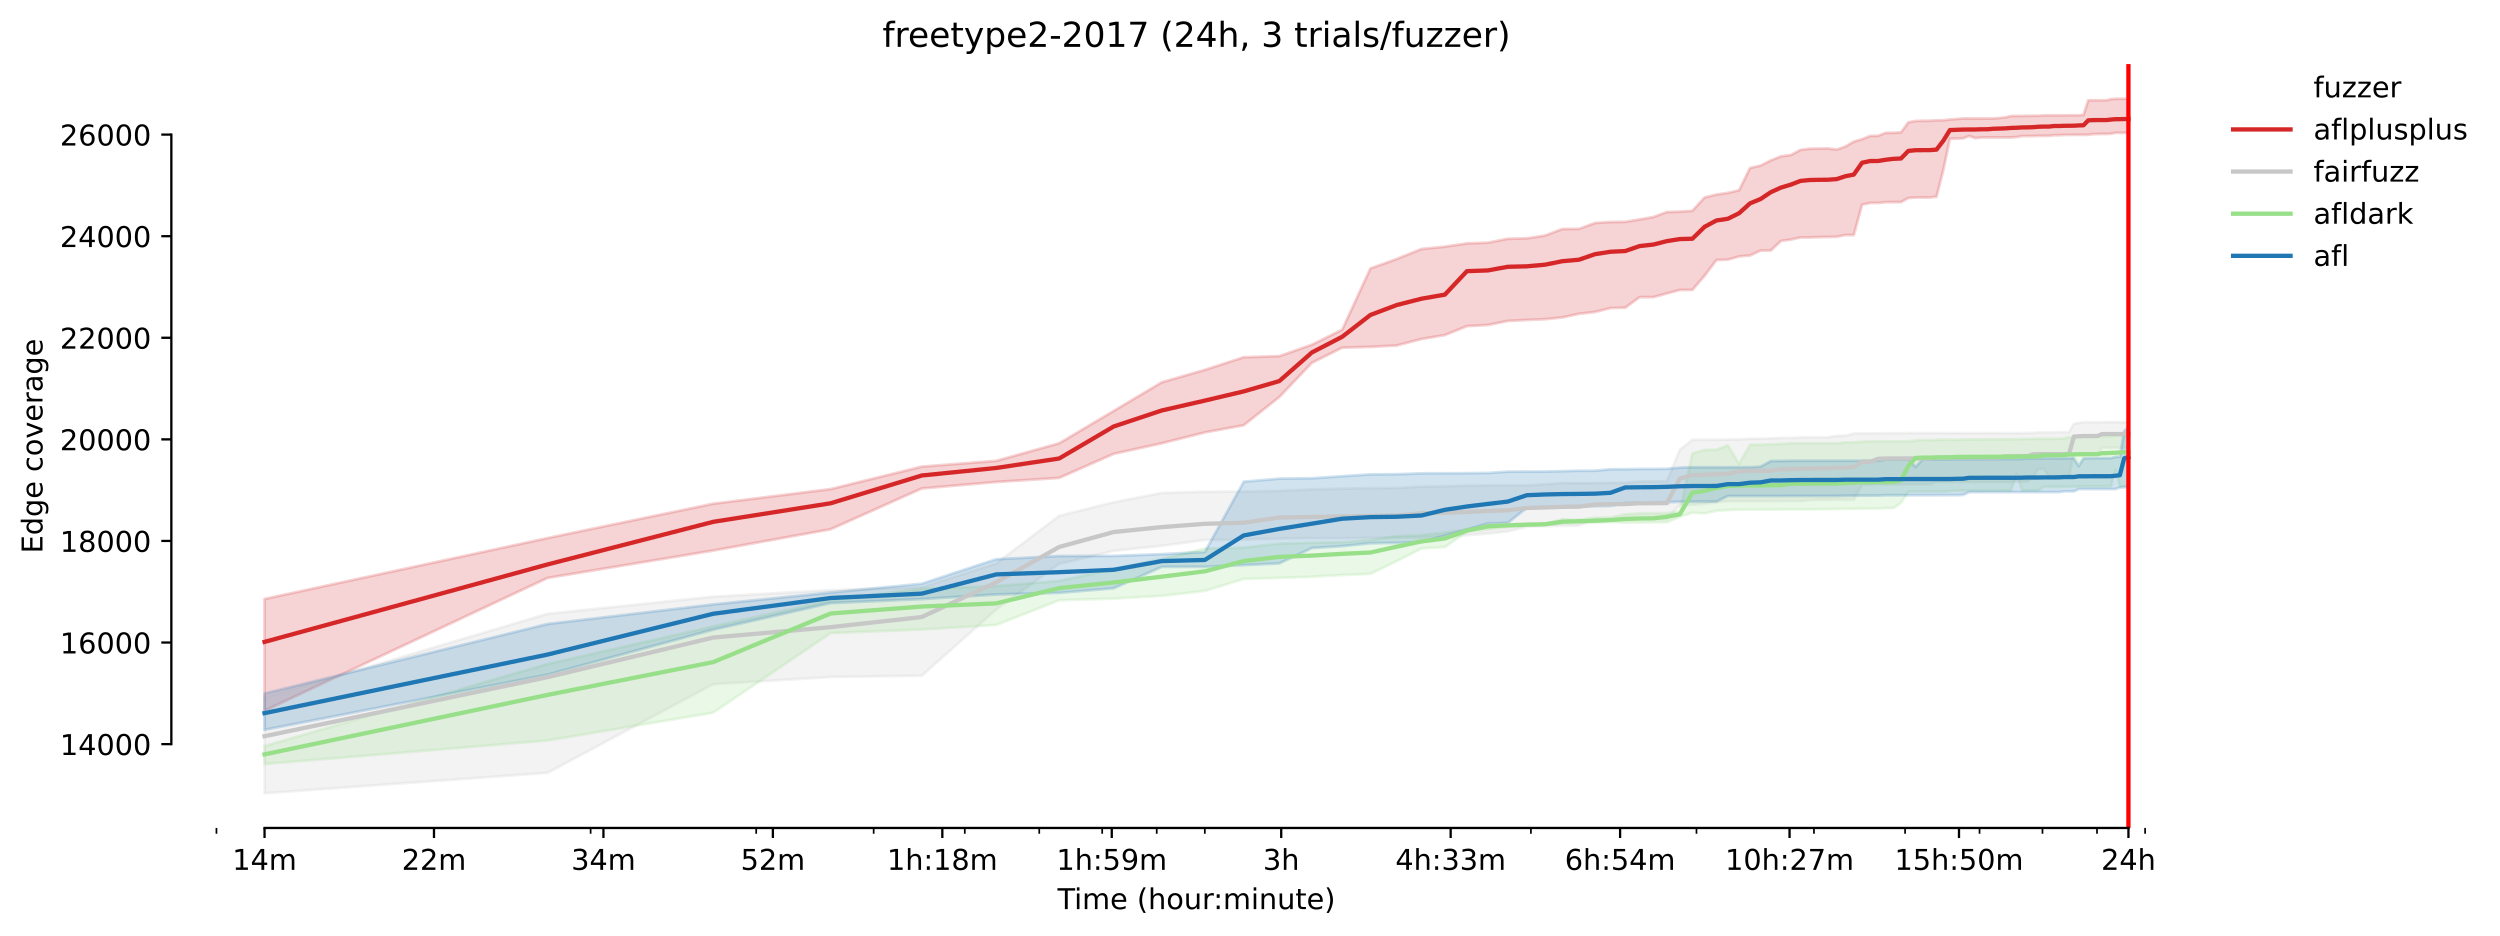 <?xml version="1.0" encoding="utf-8" standalone="no"?>
<!DOCTYPE svg PUBLIC "-//W3C//DTD SVG 1.1//EN"
  "http://www.w3.org/Graphics/SVG/1.1/DTD/svg11.dtd">
<!-- Created with matplotlib (https://matplotlib.org/) -->
<svg height="325.986pt" version="1.1" viewBox="0 0 870.904 325.986" width="870.904pt" xmlns="http://www.w3.org/2000/svg" xmlns:xlink="http://www.w3.org/1999/xlink">
 <defs>
  <style type="text/css">*{stroke-linecap:butt;stroke-linejoin:round;}</style>
 </defs>
 <g id="figure_1">
  <g id="patch_1">
   <path d="M 0 325.986 
L 870.904 325.986 
L 870.904 0 
L 0 0 
z
" style="fill:#ffffff;"/>
  </g>
  <g id="axes_1">
   <g id="patch_2">
    <path d="M 59.691 288.43 
L 773.931 288.43 
L 773.931 22.318 
L 59.691 22.318 
z
" style="fill:#ffffff;"/>
   </g>
   <g id="PolyCollection_1">
    <defs>
     <path d="M 92.156 -117.334 
L 92.156 -78.406 
L 190.761 -124.659 
L 248.441 -134.197 
L 289.366 -141.611 
L 321.109 -155.82 
L 347.046 -158.085 
L 368.975 -159.5 
L 387.971 -167.887 
L 404.726 -171.568 
L 419.714 -175.354 
L 433.273 -177.849 
L 445.651 -187.67 
L 457.037 -199.614 
L 467.58 -204.869 
L 477.394 -205.134 
L 486.575 -205.63 
L 495.2 -207.895 
L 503.331 -209.257 
L 511.022 -212.371 
L 518.319 -212.761 
L 525.26 -214.176 
L 531.878 -214.512 
L 538.201 -214.796 
L 544.256 -215.397 
L 550.063 -216.671 
L 555.642 -217.29 
L 561.011 -218.671 
L 566.184 -218.795 
L 571.176 -222.475 
L 575.999 -222.475 
L 580.664 -223.749 
L 585.18 -224.97 
L 589.558 -224.988 
L 593.804 -229.907 
L 597.928 -235.392 
L 601.936 -235.534 
L 605.833 -236.648 
L 609.627 -236.985 
L 613.322 -238.683 
L 616.924 -238.736 
L 620.437 -242.063 
L 623.865 -242.523 
L 627.212 -243.266 
L 630.482 -243.266 
L 633.679 -243.39 
L 636.806 -243.425 
L 639.865 -243.496 
L 642.86 -244.098 
L 645.794 -244.098 
L 648.668 -254.697 
L 651.485 -255.281 
L 654.247 -255.281 
L 656.957 -255.564 
L 659.616 -255.564 
L 662.226 -255.564 
L 664.789 -256.997 
L 667.307 -257.174 
L 669.781 -257.174 
L 672.213 -257.174 
L 674.604 -257.475 
L 676.955 -266.641 
L 679.269 -277.629 
L 681.545 -277.717 
L 683.785 -277.788 
L 685.991 -278.584 
L 688.163 -277.877 
L 690.302 -278.107 
L 692.409 -278.107 
L 694.486 -278.107 
L 696.533 -278.107 
L 698.551 -278.107 
L 700.54 -278.107 
L 702.503 -278.231 
L 704.438 -278.584 
L 706.348 -278.584 
L 708.232 -278.584 
L 710.091 -278.655 
L 711.927 -278.673 
L 713.739 -278.673 
L 715.529 -278.885 
L 717.296 -278.885 
L 719.041 -278.974 
L 720.766 -278.974 
L 722.469 -279.009 
L 724.153 -279.009 
L 725.817 -279.027 
L 727.461 -279.027 
L 729.087 -279.257 
L 730.695 -279.292 
L 732.284 -279.31 
L 733.856 -279.31 
L 735.411 -279.416 
L 736.949 -279.717 
L 738.47 -279.717 
L 739.976 -279.717 
L 741.465 -279.752 
L 741.465 -291.572 
L 741.465 -291.572 
L 739.976 -291.572 
L 738.47 -291.572 
L 736.949 -291.572 
L 735.411 -291.448 
L 733.856 -291.041 
L 732.284 -291.041 
L 730.695 -291.041 
L 729.087 -291.041 
L 727.461 -291.041 
L 725.817 -285.981 
L 724.153 -285.839 
L 722.469 -285.822 
L 720.766 -285.822 
L 719.041 -285.786 
L 717.296 -285.786 
L 715.529 -285.786 
L 713.739 -285.786 
L 711.927 -285.786 
L 710.091 -285.662 
L 708.232 -285.662 
L 706.348 -285.645 
L 704.438 -285.609 
L 702.503 -285.609 
L 700.54 -285.556 
L 698.551 -285.096 
L 696.533 -284.884 
L 694.486 -284.707 
L 692.409 -284.707 
L 690.302 -284.707 
L 688.163 -284.707 
L 685.991 -284.707 
L 683.785 -284.707 
L 681.545 -284.512 
L 679.269 -284.353 
L 676.955 -284.087 
L 674.604 -284.052 
L 672.213 -283.928 
L 669.781 -283.911 
L 667.307 -283.84 
L 664.789 -283.38 
L 662.226 -279.876 
L 659.616 -279.735 
L 656.957 -279.717 
L 654.247 -278.673 
L 651.485 -278.638 
L 648.668 -277.487 
L 645.794 -276.656 
L 642.86 -274.939 
L 639.865 -273.884 
L 636.806 -274.267 
L 633.679 -274.214 
L 630.482 -274.178 
L 627.212 -273.772 
L 623.865 -271.984 
L 620.437 -271.524 
L 616.924 -270.126 
L 613.322 -268.304 
L 609.627 -267.455 
L 605.833 -259.704 
L 601.936 -258.784 
L 597.928 -258.218 
L 593.804 -257.192 
L 589.558 -252.556 
L 585.18 -252.255 
L 580.664 -252.131 
L 575.999 -250.379 
L 571.176 -249.548 
L 566.184 -248.698 
L 561.011 -248.645 
L 555.642 -248.309 
L 550.063 -246.256 
L 544.256 -246.221 
L 538.201 -243.921 
L 531.878 -242.948 
L 525.26 -242.806 
L 518.319 -241.444 
L 511.022 -241.201 
L 503.331 -240.046 
L 495.2 -239.249 
L 486.575 -235.764 
L 477.394 -232.455 
L 467.58 -211.15 
L 457.037 -205.913 
L 445.651 -201.914 
L 433.273 -201.542 
L 419.714 -197.136 
L 404.726 -192.819 
L 387.971 -182.839 
L 368.975 -171.568 
L 347.046 -165.445 
L 321.109 -163.428 
L 289.366 -155.607 
L 248.441 -150.511 
L 190.761 -138.55 
L 92.156 -117.334 
z
" id="mdb13549ffc" style="stroke:#d62728;stroke-opacity:0.2;"/>
    </defs>
    <g clip-path="url(#p88d04eb4f4)">
     <use style="fill:#d62728;fill-opacity:0.2;stroke:#d62728;stroke-opacity:0.2;" x="0" xlink:href="#mdb13549ffc" y="325.986"/>
    </g>
   </g>
   <g id="PolyCollection_2">
    <defs>
     <path d="M 92.156 -82.953 
L 92.156 -49.652 
L 190.761 -56.765 
L 248.441 -87.642 
L 289.366 -90.137 
L 321.109 -90.597 
L 347.046 -113.653 
L 368.975 -129.543 
L 387.971 -134.091 
L 404.726 -135.86 
L 419.714 -137.887 
L 433.273 -138.019 
L 445.651 -138.39 
L 457.037 -138.479 
L 467.58 -138.479 
L 477.394 -138.603 
L 486.575 -138.638 
L 495.2 -138.691 
L 503.331 -139.027 
L 511.022 -139.576 
L 518.319 -140.107 
L 525.26 -140.85 
L 531.878 -142.513 
L 538.201 -142.708 
L 544.256 -142.814 
L 550.063 -142.938 
L 555.642 -145.079 
L 561.011 -145.079 
L 566.184 -145.079 
L 571.176 -145.079 
L 575.999 -145.079 
L 580.664 -145.079 
L 585.18 -150.104 
L 589.558 -150.157 
L 593.804 -150.44 
L 597.928 -150.971 
L 601.936 -151.361 
L 605.833 -151.361 
L 609.627 -151.361 
L 613.322 -151.361 
L 616.924 -151.378 
L 620.437 -151.378 
L 623.865 -151.378 
L 627.212 -151.378 
L 630.482 -151.714 
L 633.679 -151.856 
L 636.806 -151.856 
L 639.865 -151.891 
L 642.86 -151.891 
L 645.794 -151.891 
L 648.668 -157.182 
L 651.485 -157.217 
L 654.247 -157.217 
L 656.957 -157.217 
L 659.616 -157.217 
L 662.226 -157.217 
L 664.789 -157.217 
L 667.307 -157.217 
L 669.781 -157.217 
L 672.213 -157.235 
L 674.604 -158.031 
L 676.955 -158.031 
L 679.269 -158.031 
L 681.545 -158.031 
L 683.785 -158.031 
L 685.991 -158.031 
L 688.163 -158.031 
L 690.302 -158.031 
L 692.409 -158.031 
L 694.486 -158.031 
L 696.533 -158.031 
L 698.551 -158.031 
L 700.54 -158.031 
L 702.503 -158.226 
L 704.438 -158.226 
L 706.348 -158.226 
L 708.232 -160.013 
L 710.091 -162.661 
L 711.927 -162.661 
L 713.739 -160.013 
L 715.529 -160.013 
L 717.296 -160.013 
L 719.041 -160.013 
L 720.766 -160.031 
L 722.469 -167.958 
L 724.153 -167.958 
L 725.817 -167.976 
L 727.461 -167.976 
L 729.087 -167.976 
L 730.695 -168.011 
L 732.284 -170.046 
L 733.856 -170.046 
L 735.411 -170.046 
L 736.949 -170.046 
L 738.47 -170.046 
L 739.976 -170.046 
L 741.465 -170.046 
L 741.465 -178.946 
L 741.465 -178.946 
L 739.976 -178.911 
L 738.47 -178.911 
L 736.949 -178.911 
L 735.411 -178.911 
L 733.856 -178.911 
L 732.284 -178.893 
L 730.695 -178.893 
L 729.087 -178.893 
L 727.461 -178.893 
L 725.817 -178.893 
L 724.153 -178.646 
L 722.469 -178.38 
L 720.766 -175.39 
L 719.041 -175.39 
L 717.296 -175.39 
L 715.529 -175.39 
L 713.739 -175.354 
L 711.927 -175.354 
L 710.091 -175.354 
L 708.232 -175.16 
L 706.348 -175.16 
L 704.438 -175.124 
L 702.503 -175.124 
L 700.54 -175.124 
L 698.551 -175.124 
L 696.533 -175.124 
L 694.486 -175.124 
L 692.409 -175.124 
L 690.302 -175.124 
L 688.163 -175.124 
L 685.991 -175.124 
L 683.785 -175.124 
L 681.545 -175.124 
L 679.269 -175.124 
L 676.955 -175.124 
L 674.604 -175.124 
L 672.213 -175.124 
L 669.781 -175.124 
L 667.307 -175.124 
L 664.789 -175.124 
L 662.226 -175.071 
L 659.616 -175.071 
L 656.957 -175.071 
L 654.247 -175.036 
L 651.485 -174.983 
L 648.668 -174.983 
L 645.794 -174.983 
L 642.86 -174.151 
L 639.865 -174.151 
L 636.806 -173.62 
L 633.679 -173.62 
L 630.482 -173.62 
L 627.212 -173.567 
L 623.865 -173.426 
L 620.437 -173.426 
L 616.924 -173.266 
L 613.322 -173.16 
L 609.627 -173.143 
L 605.833 -172.877 
L 601.936 -172.877 
L 597.928 -172.806 
L 593.804 -172.806 
L 589.558 -172.806 
L 585.18 -169.321 
L 580.664 -158.332 
L 575.999 -158.244 
L 571.176 -158.244 
L 566.184 -157.819 
L 561.011 -157.801 
L 555.642 -157.713 
L 550.063 -157.713 
L 544.256 -157.713 
L 538.201 -157.271 
L 531.878 -156.899 
L 525.26 -156.899 
L 518.319 -156.846 
L 511.022 -156.81 
L 503.331 -156.545 
L 495.2 -156.457 
L 486.575 -155.997 
L 477.394 -155.926 
L 467.58 -155.749 
L 457.037 -155.501 
L 445.651 -154.97 
L 433.273 -154.74 
L 419.714 -154.687 
L 404.726 -154.262 
L 387.971 -151.007 
L 368.975 -146.3 
L 347.046 -129.702 
L 321.109 -121.439 
L 289.366 -120.413 
L 248.441 -118.13 
L 190.761 -112.167 
L 92.156 -82.953 
z
" id="ma528af0e0b" style="stroke:#c7c7c7;stroke-opacity:0.2;"/>
    </defs>
    <g clip-path="url(#p88d04eb4f4)">
     <use style="fill:#c7c7c7;fill-opacity:0.2;stroke:#c7c7c7;stroke-opacity:0.2;" x="0" xlink:href="#ma528af0e0b" y="325.986"/>
    </g>
   </g>
   <g id="PolyCollection_3">
    <defs>
     <path d="M 92.156 -66.108 
L 92.156 -59.827 
L 190.761 -68.019 
L 248.441 -77.716 
L 289.366 -105.425 
L 321.109 -106.682 
L 347.046 -108.274 
L 368.975 -116.874 
L 387.971 -117.458 
L 404.726 -118.413 
L 419.714 -120.13 
L 433.273 -124.306 
L 445.651 -124.659 
L 457.037 -125.066 
L 467.58 -125.668 
L 477.394 -126.075 
L 486.575 -130.516 
L 495.2 -134.922 
L 503.331 -135.382 
L 511.022 -140.779 
L 518.319 -141.54 
L 525.26 -142.354 
L 531.878 -142.867 
L 538.201 -143.203 
L 544.256 -143.663 
L 550.063 -143.876 
L 555.642 -143.876 
L 561.011 -144.204 
L 566.184 -143.893 
L 571.176 -143.964 
L 575.999 -144.035 
L 580.664 -144.053 
L 585.18 -145.911 
L 589.558 -147.379 
L 593.804 -147.149 
L 597.928 -148.052 
L 601.936 -148.282 
L 605.833 -148.459 
L 609.627 -148.476 
L 613.322 -148.476 
L 616.924 -148.494 
L 620.437 -148.494 
L 623.865 -148.547 
L 627.212 -148.547 
L 630.482 -148.547 
L 633.679 -148.565 
L 636.806 -148.6 
L 639.865 -148.653 
L 642.86 -148.724 
L 645.794 -148.724 
L 648.668 -148.83 
L 651.485 -148.83 
L 654.247 -148.83 
L 656.957 -148.972 
L 659.616 -148.972 
L 662.226 -150.824 
L 664.789 -154.687 
L 667.307 -154.687 
L 669.781 -154.687 
L 672.213 -154.705 
L 674.604 -154.705 
L 676.955 -154.705 
L 679.269 -154.846 
L 681.545 -155.023 
L 683.785 -155.023 
L 685.991 -155.076 
L 688.163 -155.076 
L 690.302 -155.076 
L 692.409 -155.076 
L 694.486 -155.076 
L 696.533 -155.076 
L 698.551 -155.094 
L 700.54 -155.094 
L 702.503 -160.933 
L 704.438 -155.094 
L 706.348 -155.094 
L 708.232 -155.13 
L 710.091 -155.13 
L 711.927 -156.368 
L 713.739 -156.386 
L 715.529 -156.386 
L 717.296 -156.386 
L 719.041 -156.386 
L 720.766 -156.492 
L 722.469 -156.527 
L 724.153 -156.527 
L 725.817 -156.527 
L 727.461 -156.545 
L 729.087 -156.545 
L 730.695 -156.545 
L 732.284 -156.545 
L 733.856 -156.545 
L 735.411 -156.563 
L 736.949 -162.267 
L 738.47 -156.563 
L 739.976 -156.687 
L 741.465 -156.687 
L 741.465 -174.381 
L 741.465 -174.381 
L 739.976 -174.381 
L 738.47 -174.381 
L 736.949 -174.133 
L 735.411 -174.027 
L 733.856 -174.027 
L 732.284 -174.027 
L 730.695 -173.903 
L 729.087 -173.903 
L 727.461 -173.886 
L 725.817 -173.886 
L 724.153 -173.886 
L 722.469 -173.726 
L 720.766 -173.726 
L 719.041 -173.284 
L 717.296 -173.107 
L 715.529 -173.107 
L 713.739 -173.107 
L 711.927 -173.107 
L 710.091 -173.107 
L 708.232 -173.089 
L 706.348 -173.054 
L 704.438 -173.054 
L 702.503 -172.966 
L 700.54 -172.966 
L 698.551 -172.966 
L 696.533 -172.948 
L 694.486 -172.948 
L 692.409 -172.948 
L 690.302 -172.877 
L 688.163 -172.877 
L 685.991 -172.877 
L 683.785 -172.859 
L 681.545 -172.759 
L 679.269 -172.842 
L 676.955 -172.842 
L 674.604 -172.753 
L 672.213 -172.612 
L 669.781 -172.718 
L 667.307 -172.523 
L 664.789 -172.24 
L 662.226 -172.24 
L 659.616 -172.24 
L 656.957 -172.222 
L 654.247 -172.222 
L 651.485 -172.222 
L 648.668 -172.134 
L 645.794 -171.922 
L 642.86 -171.851 
L 639.865 -171.585 
L 636.806 -171.585 
L 633.679 -171.585 
L 630.482 -171.585 
L 627.212 -171.585 
L 623.865 -171.585 
L 620.437 -171.355 
L 616.924 -171.232 
L 613.322 -171.055 
L 609.627 -171.055 
L 605.833 -164.372 
L 601.936 -170.825 
L 597.928 -169.303 
L 593.804 -169.25 
L 589.558 -168.064 
L 585.18 -147.892 
L 580.664 -147.238 
L 575.999 -147.202 
L 571.176 -147.149 
L 566.184 -146.848 
L 561.011 -145.663 
L 555.642 -145.663 
L 550.063 -144.857 
L 544.256 -145.114 
L 538.201 -143.469 
L 531.878 -143.469 
L 525.26 -143.292 
L 518.319 -143.239 
L 511.022 -141.593 
L 503.331 -140.478 
L 495.2 -139.576 
L 486.575 -139.24 
L 477.394 -137.877 
L 467.58 -137.099 
L 457.037 -136.94 
L 445.651 -136.621 
L 433.273 -135.205 
L 419.714 -134.922 
L 404.726 -131.295 
L 387.971 -127.756 
L 368.975 -123.651 
L 347.046 -121.828 
L 321.109 -120.961 
L 289.366 -116.892 
L 248.441 -107.779 
L 190.761 -94.703 
L 92.156 -66.108 
z
" id="m8ef7bcaa26" style="stroke:#98df8a;stroke-opacity:0.2;"/>
    </defs>
    <g clip-path="url(#p88d04eb4f4)">
     <use style="fill:#98df8a;fill-opacity:0.2;stroke:#98df8a;stroke-opacity:0.2;" x="0" xlink:href="#m8ef7bcaa26" y="325.986"/>
    </g>
   </g>
   <g id="PolyCollection_4">
    <defs>
     <path d="M 92.156 -84.404 
L 92.156 -71.753 
L 190.761 -90.969 
L 248.441 -106.646 
L 289.366 -115.901 
L 321.109 -117.299 
L 347.046 -118.891 
L 368.975 -119.457 
L 387.971 -121.05 
L 404.726 -128.517 
L 419.714 -128.535 
L 433.273 -129.119 
L 445.651 -129.72 
L 457.037 -135.082 
L 467.58 -135.736 
L 477.394 -136.745 
L 486.575 -136.869 
L 495.2 -137.17 
L 503.331 -139.381 
L 511.022 -141.487 
L 518.319 -143.663 
L 525.26 -143.84 
L 531.878 -149.06 
L 538.201 -149.308 
L 544.256 -149.609 
L 550.063 -149.609 
L 555.642 -149.662 
L 561.011 -149.715 
L 566.184 -150.812 
L 571.176 -150.883 
L 575.999 -150.989 
L 580.664 -151.007 
L 585.18 -151.184 
L 589.558 -151.237 
L 593.804 -151.237 
L 597.928 -151.272 
L 601.936 -153.183 
L 605.833 -153.183 
L 609.627 -153.183 
L 613.322 -153.183 
L 616.924 -153.183 
L 620.437 -153.201 
L 623.865 -153.201 
L 627.212 -153.201 
L 630.482 -153.201 
L 633.679 -153.201 
L 636.806 -153.201 
L 639.865 -153.201 
L 642.86 -153.325 
L 645.794 -153.325 
L 648.668 -153.325 
L 651.485 -153.342 
L 654.247 -153.342 
L 656.957 -153.466 
L 659.616 -153.466 
L 662.226 -153.466 
L 664.789 -153.466 
L 667.307 -153.466 
L 669.781 -153.466 
L 672.213 -153.466 
L 674.604 -153.466 
L 676.955 -153.484 
L 679.269 -153.484 
L 681.545 -153.484 
L 683.785 -153.555 
L 685.991 -154.546 
L 688.163 -154.546 
L 690.302 -154.546 
L 692.409 -154.563 
L 694.486 -154.563 
L 696.533 -154.563 
L 698.551 -154.563 
L 700.54 -154.563 
L 702.503 -154.563 
L 704.438 -154.563 
L 706.348 -154.563 
L 708.232 -154.563 
L 710.091 -154.563 
L 711.927 -154.563 
L 713.739 -154.563 
L 715.529 -154.563 
L 717.296 -154.563 
L 719.041 -154.829 
L 720.766 -154.829 
L 722.469 -154.829 
L 724.153 -155.607 
L 725.817 -155.607 
L 727.461 -155.607 
L 729.087 -155.607 
L 730.695 -155.607 
L 732.284 -155.607 
L 733.856 -155.607 
L 735.411 -155.607 
L 736.949 -155.625 
L 738.47 -156.173 
L 739.976 -156.262 
L 741.465 -156.262 
L 741.465 -177.106 
L 741.465 -177.106 
L 739.976 -175.85 
L 738.47 -166.843 
L 736.949 -166.843 
L 735.411 -166.383 
L 733.856 -166.383 
L 732.284 -166.383 
L 730.695 -166.383 
L 729.087 -166.383 
L 727.461 -166.312 
L 725.817 -166.312 
L 724.153 -163.629 
L 722.469 -166.312 
L 720.766 -166.312 
L 719.041 -166.295 
L 717.296 -166.295 
L 715.529 -166.295 
L 713.739 -166.295 
L 711.927 -166.295 
L 710.091 -166.295 
L 708.232 -166.295 
L 706.348 -166.295 
L 704.438 -166.118 
L 702.503 -166.029 
L 700.54 -166.029 
L 698.551 -166.029 
L 696.533 -166.029 
L 694.486 -166.029 
L 692.409 -166.029 
L 690.302 -166.012 
L 688.163 -166.012 
L 685.991 -166.012 
L 683.785 -166.012 
L 681.545 -166.012 
L 679.269 -165.959 
L 676.955 -165.959 
L 674.604 -165.959 
L 672.213 -165.959 
L 669.781 -165.959 
L 667.307 -163.342 
L 664.789 -165.959 
L 662.226 -165.905 
L 659.616 -165.905 
L 656.957 -165.905 
L 654.247 -165.481 
L 651.485 -165.481 
L 648.668 -165.481 
L 645.794 -165.481 
L 642.86 -165.481 
L 639.865 -165.481 
L 636.806 -165.481 
L 633.679 -165.481 
L 630.482 -165.481 
L 627.212 -165.481 
L 623.865 -165.463 
L 620.437 -165.392 
L 616.924 -165.392 
L 613.322 -163.428 
L 609.627 -163.216 
L 605.833 -163.216 
L 601.936 -163.198 
L 597.928 -163.198 
L 593.804 -163.198 
L 589.558 -163.198 
L 585.18 -163.074 
L 580.664 -162.667 
L 575.999 -162.614 
L 571.176 -162.614 
L 566.184 -162.508 
L 561.011 -162.508 
L 555.642 -161.995 
L 550.063 -161.995 
L 544.256 -161.836 
L 538.201 -161.712 
L 531.878 -161.712 
L 525.26 -161.676 
L 518.319 -161.216 
L 511.022 -161.146 
L 503.331 -161.11 
L 495.2 -161.093 
L 486.575 -160.774 
L 477.394 -160.721 
L 467.58 -160.084 
L 457.037 -159.359 
L 445.651 -159.235 
L 433.273 -158.173 
L 419.714 -133.684 
L 404.726 -132.923 
L 387.971 -132.321 
L 368.975 -132.286 
L 347.046 -131.171 
L 321.109 -122.642 
L 289.366 -119.563 
L 248.441 -115.423 
L 190.761 -108.611 
L 92.156 -84.404 
z
" id="mcde7ab83b4" style="stroke:#1f77b4;stroke-opacity:0.2;"/>
    </defs>
    <g clip-path="url(#p88d04eb4f4)">
     <use style="fill:#1f77b4;fill-opacity:0.2;stroke:#1f77b4;stroke-opacity:0.2;" x="0" xlink:href="#mcde7ab83b4" y="325.986"/>
    </g>
   </g>
   <g id="matplotlib.axis_1">
    <g id="xtick_1">
     <g id="line2d_1">
      <defs>
       <path d="M 0 0 
L 0 3.5 
" id="md8c922f45e" style="stroke:#000000;stroke-width:0.8;"/>
      </defs>
      <g>
       <use style="stroke:#000000;stroke-width:0.8;" x="92.156" xlink:href="#md8c922f45e" y="288.43"/>
      </g>
     </g>
     <g id="text_1">
      <!-- 14m -->
      <g transform="translate(80.923 303.029)scale(0.1 -0.1)">
       <defs>
        <path d="M 12.406 8.297 
L 28.516 8.297 
L 28.516 63.922 
L 10.984 60.406 
L 10.984 69.391 
L 28.422 72.906 
L 38.281 72.906 
L 38.281 8.297 
L 54.391 8.297 
L 54.391 0 
L 12.406 0 
z
" id="DejaVuSans-49"/>
        <path d="M 37.797 64.312 
L 12.891 25.391 
L 37.797 25.391 
z
M 35.203 72.906 
L 47.609 72.906 
L 47.609 25.391 
L 58.016 25.391 
L 58.016 17.188 
L 47.609 17.188 
L 47.609 0 
L 37.797 0 
L 37.797 17.188 
L 4.891 17.188 
L 4.891 26.703 
z
" id="DejaVuSans-52"/>
        <path d="M 52 44.188 
Q 55.375 50.25 60.062 53.125 
Q 64.75 56 71.094 56 
Q 79.641 56 84.281 50.016 
Q 88.922 44.047 88.922 33.016 
L 88.922 0 
L 79.891 0 
L 79.891 32.719 
Q 79.891 40.578 77.094 44.375 
Q 74.312 48.188 68.609 48.188 
Q 61.625 48.188 57.562 43.547 
Q 53.516 38.922 53.516 30.906 
L 53.516 0 
L 44.484 0 
L 44.484 32.719 
Q 44.484 40.625 41.703 44.406 
Q 38.922 48.188 33.109 48.188 
Q 26.219 48.188 22.156 43.531 
Q 18.109 38.875 18.109 30.906 
L 18.109 0 
L 9.078 0 
L 9.078 54.688 
L 18.109 54.688 
L 18.109 46.188 
Q 21.188 51.219 25.484 53.609 
Q 29.781 56 35.688 56 
Q 41.656 56 45.828 52.969 
Q 50 49.953 52 44.188 
z
" id="DejaVuSans-109"/>
       </defs>
       <use xlink:href="#DejaVuSans-49"/>
       <use x="63.623" xlink:href="#DejaVuSans-52"/>
       <use x="127.246" xlink:href="#DejaVuSans-109"/>
      </g>
     </g>
    </g>
    <g id="xtick_2">
     <g id="line2d_2">
      <g>
       <use style="stroke:#000000;stroke-width:0.8;" x="151.184" xlink:href="#md8c922f45e" y="288.43"/>
      </g>
     </g>
     <g id="text_2">
      <!-- 22m -->
      <g transform="translate(139.952 303.029)scale(0.1 -0.1)">
       <defs>
        <path d="M 19.188 8.297 
L 53.609 8.297 
L 53.609 0 
L 7.328 0 
L 7.328 8.297 
Q 12.938 14.109 22.625 23.891 
Q 32.328 33.688 34.812 36.531 
Q 39.547 41.844 41.422 45.531 
Q 43.312 49.219 43.312 52.781 
Q 43.312 58.594 39.234 62.25 
Q 35.156 65.922 28.609 65.922 
Q 23.969 65.922 18.812 64.312 
Q 13.672 62.703 7.812 59.422 
L 7.812 69.391 
Q 13.766 71.781 18.938 73 
Q 24.125 74.219 28.422 74.219 
Q 39.75 74.219 46.484 68.547 
Q 53.219 62.891 53.219 53.422 
Q 53.219 48.922 51.531 44.891 
Q 49.859 40.875 45.406 35.406 
Q 44.188 33.984 37.641 27.219 
Q 31.109 20.453 19.188 8.297 
z
" id="DejaVuSans-50"/>
       </defs>
       <use xlink:href="#DejaVuSans-50"/>
       <use x="63.623" xlink:href="#DejaVuSans-50"/>
       <use x="127.246" xlink:href="#DejaVuSans-109"/>
      </g>
     </g>
    </g>
    <g id="xtick_3">
     <g id="line2d_3">
      <g>
       <use style="stroke:#000000;stroke-width:0.8;" x="210.213" xlink:href="#md8c922f45e" y="288.43"/>
      </g>
     </g>
     <g id="text_3">
      <!-- 34m -->
      <g transform="translate(198.98 303.029)scale(0.1 -0.1)">
       <defs>
        <path d="M 40.578 39.312 
Q 47.656 37.797 51.625 33 
Q 55.609 28.219 55.609 21.188 
Q 55.609 10.406 48.188 4.484 
Q 40.766 -1.422 27.094 -1.422 
Q 22.516 -1.422 17.656 -0.516 
Q 12.797 0.391 7.625 2.203 
L 7.625 11.719 
Q 11.719 9.328 16.594 8.109 
Q 21.484 6.891 26.812 6.891 
Q 36.078 6.891 40.938 10.547 
Q 45.797 14.203 45.797 21.188 
Q 45.797 27.641 41.281 31.266 
Q 36.766 34.906 28.719 34.906 
L 20.219 34.906 
L 20.219 43.016 
L 29.109 43.016 
Q 36.375 43.016 40.234 45.922 
Q 44.094 48.828 44.094 54.297 
Q 44.094 59.906 40.109 62.906 
Q 36.141 65.922 28.719 65.922 
Q 24.656 65.922 20.016 65.031 
Q 15.375 64.156 9.812 62.312 
L 9.812 71.094 
Q 15.438 72.656 20.344 73.438 
Q 25.25 74.219 29.594 74.219 
Q 40.828 74.219 47.359 69.109 
Q 53.906 64.016 53.906 55.328 
Q 53.906 49.266 50.438 45.094 
Q 46.969 40.922 40.578 39.312 
z
" id="DejaVuSans-51"/>
       </defs>
       <use xlink:href="#DejaVuSans-51"/>
       <use x="63.623" xlink:href="#DejaVuSans-52"/>
       <use x="127.246" xlink:href="#DejaVuSans-109"/>
      </g>
     </g>
    </g>
    <g id="xtick_4">
     <g id="line2d_4">
      <g>
       <use style="stroke:#000000;stroke-width:0.8;" x="269.241" xlink:href="#md8c922f45e" y="288.43"/>
      </g>
     </g>
     <g id="text_4">
      <!-- 52m -->
      <g transform="translate(258.008 303.029)scale(0.1 -0.1)">
       <defs>
        <path d="M 10.797 72.906 
L 49.516 72.906 
L 49.516 64.594 
L 19.828 64.594 
L 19.828 46.734 
Q 21.969 47.469 24.109 47.828 
Q 26.266 48.188 28.422 48.188 
Q 40.625 48.188 47.75 41.5 
Q 54.891 34.812 54.891 23.391 
Q 54.891 11.625 47.562 5.094 
Q 40.234 -1.422 26.906 -1.422 
Q 22.312 -1.422 17.547 -0.641 
Q 12.797 0.141 7.719 1.703 
L 7.719 11.625 
Q 12.109 9.234 16.797 8.062 
Q 21.484 6.891 26.703 6.891 
Q 35.156 6.891 40.078 11.328 
Q 45.016 15.766 45.016 23.391 
Q 45.016 31 40.078 35.438 
Q 35.156 39.891 26.703 39.891 
Q 22.75 39.891 18.812 39.016 
Q 14.891 38.141 10.797 36.281 
z
" id="DejaVuSans-53"/>
       </defs>
       <use xlink:href="#DejaVuSans-53"/>
       <use x="63.623" xlink:href="#DejaVuSans-50"/>
       <use x="127.246" xlink:href="#DejaVuSans-109"/>
      </g>
     </g>
    </g>
    <g id="xtick_5">
     <g id="line2d_5">
      <g>
       <use style="stroke:#000000;stroke-width:0.8;" x="328.269" xlink:href="#md8c922f45e" y="288.43"/>
      </g>
     </g>
     <g id="text_5">
      <!-- 1h:18m -->
      <g transform="translate(309.002 303.029)scale(0.1 -0.1)">
       <defs>
        <path d="M 54.891 33.016 
L 54.891 0 
L 45.906 0 
L 45.906 32.719 
Q 45.906 40.484 42.875 44.328 
Q 39.844 48.188 33.797 48.188 
Q 26.516 48.188 22.312 43.547 
Q 18.109 38.922 18.109 30.906 
L 18.109 0 
L 9.078 0 
L 9.078 75.984 
L 18.109 75.984 
L 18.109 46.188 
Q 21.344 51.125 25.703 53.562 
Q 30.078 56 35.797 56 
Q 45.219 56 50.047 50.172 
Q 54.891 44.344 54.891 33.016 
z
" id="DejaVuSans-104"/>
        <path d="M 11.719 12.406 
L 22.016 12.406 
L 22.016 0 
L 11.719 0 
z
M 11.719 51.703 
L 22.016 51.703 
L 22.016 39.312 
L 11.719 39.312 
z
" id="DejaVuSans-58"/>
        <path d="M 31.781 34.625 
Q 24.75 34.625 20.719 30.859 
Q 16.703 27.094 16.703 20.516 
Q 16.703 13.922 20.719 10.156 
Q 24.75 6.391 31.781 6.391 
Q 38.812 6.391 42.859 10.172 
Q 46.922 13.969 46.922 20.516 
Q 46.922 27.094 42.891 30.859 
Q 38.875 34.625 31.781 34.625 
z
M 21.922 38.812 
Q 15.578 40.375 12.031 44.719 
Q 8.5 49.078 8.5 55.328 
Q 8.5 64.062 14.719 69.141 
Q 20.953 74.219 31.781 74.219 
Q 42.672 74.219 48.875 69.141 
Q 55.078 64.062 55.078 55.328 
Q 55.078 49.078 51.531 44.719 
Q 48 40.375 41.703 38.812 
Q 48.828 37.156 52.797 32.312 
Q 56.781 27.484 56.781 20.516 
Q 56.781 9.906 50.312 4.234 
Q 43.844 -1.422 31.781 -1.422 
Q 19.734 -1.422 13.25 4.234 
Q 6.781 9.906 6.781 20.516 
Q 6.781 27.484 10.781 32.312 
Q 14.797 37.156 21.922 38.812 
z
M 18.312 54.391 
Q 18.312 48.734 21.844 45.562 
Q 25.391 42.391 31.781 42.391 
Q 38.141 42.391 41.719 45.562 
Q 45.312 48.734 45.312 54.391 
Q 45.312 60.062 41.719 63.234 
Q 38.141 66.406 31.781 66.406 
Q 25.391 66.406 21.844 63.234 
Q 18.312 60.062 18.312 54.391 
z
" id="DejaVuSans-56"/>
       </defs>
       <use xlink:href="#DejaVuSans-49"/>
       <use x="63.623" xlink:href="#DejaVuSans-104"/>
       <use x="127.002" xlink:href="#DejaVuSans-58"/>
       <use x="160.693" xlink:href="#DejaVuSans-49"/>
       <use x="224.316" xlink:href="#DejaVuSans-56"/>
       <use x="287.939" xlink:href="#DejaVuSans-109"/>
      </g>
     </g>
    </g>
    <g id="xtick_6">
     <g id="line2d_6">
      <g>
       <use style="stroke:#000000;stroke-width:0.8;" x="387.297" xlink:href="#md8c922f45e" y="288.43"/>
      </g>
     </g>
     <g id="text_6">
      <!-- 1h:59m -->
      <g transform="translate(368.03 303.029)scale(0.1 -0.1)">
       <defs>
        <path d="M 10.984 1.516 
L 10.984 10.5 
Q 14.703 8.734 18.5 7.812 
Q 22.312 6.891 25.984 6.891 
Q 35.75 6.891 40.891 13.453 
Q 46.047 20.016 46.781 33.406 
Q 43.953 29.203 39.594 26.953 
Q 35.25 24.703 29.984 24.703 
Q 19.047 24.703 12.672 31.312 
Q 6.297 37.938 6.297 49.422 
Q 6.297 60.641 12.938 67.422 
Q 19.578 74.219 30.609 74.219 
Q 43.266 74.219 49.922 64.516 
Q 56.594 54.828 56.594 36.375 
Q 56.594 19.141 48.406 8.859 
Q 40.234 -1.422 26.422 -1.422 
Q 22.703 -1.422 18.891 -0.688 
Q 15.094 0.047 10.984 1.516 
z
M 30.609 32.422 
Q 37.25 32.422 41.125 36.953 
Q 45.016 41.5 45.016 49.422 
Q 45.016 57.281 41.125 61.844 
Q 37.25 66.406 30.609 66.406 
Q 23.969 66.406 20.094 61.844 
Q 16.219 57.281 16.219 49.422 
Q 16.219 41.5 20.094 36.953 
Q 23.969 32.422 30.609 32.422 
z
" id="DejaVuSans-57"/>
       </defs>
       <use xlink:href="#DejaVuSans-49"/>
       <use x="63.623" xlink:href="#DejaVuSans-104"/>
       <use x="127.002" xlink:href="#DejaVuSans-58"/>
       <use x="160.693" xlink:href="#DejaVuSans-53"/>
       <use x="224.316" xlink:href="#DejaVuSans-57"/>
       <use x="287.939" xlink:href="#DejaVuSans-109"/>
      </g>
     </g>
    </g>
    <g id="xtick_7">
     <g id="line2d_7">
      <g>
       <use style="stroke:#000000;stroke-width:0.8;" x="446.326" xlink:href="#md8c922f45e" y="288.43"/>
      </g>
     </g>
     <g id="text_7">
      <!-- 3h -->
      <g transform="translate(439.976 303.029)scale(0.1 -0.1)">
       <use xlink:href="#DejaVuSans-51"/>
       <use x="63.623" xlink:href="#DejaVuSans-104"/>
      </g>
     </g>
    </g>
    <g id="xtick_8">
     <g id="line2d_8">
      <g>
       <use style="stroke:#000000;stroke-width:0.8;" x="505.354" xlink:href="#md8c922f45e" y="288.43"/>
      </g>
     </g>
     <g id="text_8">
      <!-- 4h:33m -->
      <g transform="translate(486.087 303.029)scale(0.1 -0.1)">
       <use xlink:href="#DejaVuSans-52"/>
       <use x="63.623" xlink:href="#DejaVuSans-104"/>
       <use x="127.002" xlink:href="#DejaVuSans-58"/>
       <use x="160.693" xlink:href="#DejaVuSans-51"/>
       <use x="224.316" xlink:href="#DejaVuSans-51"/>
       <use x="287.939" xlink:href="#DejaVuSans-109"/>
      </g>
     </g>
    </g>
    <g id="xtick_9">
     <g id="line2d_9">
      <g>
       <use style="stroke:#000000;stroke-width:0.8;" x="564.382" xlink:href="#md8c922f45e" y="288.43"/>
      </g>
     </g>
     <g id="text_9">
      <!-- 6h:54m -->
      <g transform="translate(545.115 303.029)scale(0.1 -0.1)">
       <defs>
        <path d="M 33.016 40.375 
Q 26.375 40.375 22.484 35.828 
Q 18.609 31.297 18.609 23.391 
Q 18.609 15.531 22.484 10.953 
Q 26.375 6.391 33.016 6.391 
Q 39.656 6.391 43.531 10.953 
Q 47.406 15.531 47.406 23.391 
Q 47.406 31.297 43.531 35.828 
Q 39.656 40.375 33.016 40.375 
z
M 52.594 71.297 
L 52.594 62.312 
Q 48.875 64.062 45.094 64.984 
Q 41.312 65.922 37.594 65.922 
Q 27.828 65.922 22.672 59.328 
Q 17.531 52.734 16.797 39.406 
Q 19.672 43.656 24.016 45.922 
Q 28.375 48.188 33.594 48.188 
Q 44.578 48.188 50.953 41.516 
Q 57.328 34.859 57.328 23.391 
Q 57.328 12.156 50.688 5.359 
Q 44.047 -1.422 33.016 -1.422 
Q 20.359 -1.422 13.672 8.266 
Q 6.984 17.969 6.984 36.375 
Q 6.984 53.656 15.188 63.938 
Q 23.391 74.219 37.203 74.219 
Q 40.922 74.219 44.703 73.484 
Q 48.484 72.75 52.594 71.297 
z
" id="DejaVuSans-54"/>
       </defs>
       <use xlink:href="#DejaVuSans-54"/>
       <use x="63.623" xlink:href="#DejaVuSans-104"/>
       <use x="127.002" xlink:href="#DejaVuSans-58"/>
       <use x="160.693" xlink:href="#DejaVuSans-53"/>
       <use x="224.316" xlink:href="#DejaVuSans-52"/>
       <use x="287.939" xlink:href="#DejaVuSans-109"/>
      </g>
     </g>
    </g>
    <g id="xtick_10">
     <g id="line2d_10">
      <g>
       <use style="stroke:#000000;stroke-width:0.8;" x="623.41" xlink:href="#md8c922f45e" y="288.43"/>
      </g>
     </g>
     <g id="text_10">
      <!-- 10h:27m -->
      <g transform="translate(600.962 303.029)scale(0.1 -0.1)">
       <defs>
        <path d="M 31.781 66.406 
Q 24.172 66.406 20.328 58.906 
Q 16.5 51.422 16.5 36.375 
Q 16.5 21.391 20.328 13.891 
Q 24.172 6.391 31.781 6.391 
Q 39.453 6.391 43.281 13.891 
Q 47.125 21.391 47.125 36.375 
Q 47.125 51.422 43.281 58.906 
Q 39.453 66.406 31.781 66.406 
z
M 31.781 74.219 
Q 44.047 74.219 50.516 64.516 
Q 56.984 54.828 56.984 36.375 
Q 56.984 17.969 50.516 8.266 
Q 44.047 -1.422 31.781 -1.422 
Q 19.531 -1.422 13.062 8.266 
Q 6.594 17.969 6.594 36.375 
Q 6.594 54.828 13.062 64.516 
Q 19.531 74.219 31.781 74.219 
z
" id="DejaVuSans-48"/>
        <path d="M 8.203 72.906 
L 55.078 72.906 
L 55.078 68.703 
L 28.609 0 
L 18.312 0 
L 43.219 64.594 
L 8.203 64.594 
z
" id="DejaVuSans-55"/>
       </defs>
       <use xlink:href="#DejaVuSans-49"/>
       <use x="63.623" xlink:href="#DejaVuSans-48"/>
       <use x="127.246" xlink:href="#DejaVuSans-104"/>
       <use x="190.625" xlink:href="#DejaVuSans-58"/>
       <use x="224.316" xlink:href="#DejaVuSans-50"/>
       <use x="287.939" xlink:href="#DejaVuSans-55"/>
       <use x="351.562" xlink:href="#DejaVuSans-109"/>
      </g>
     </g>
    </g>
    <g id="xtick_11">
     <g id="line2d_11">
      <g>
       <use style="stroke:#000000;stroke-width:0.8;" x="682.439" xlink:href="#md8c922f45e" y="288.43"/>
      </g>
     </g>
     <g id="text_11">
      <!-- 15h:50m -->
      <g transform="translate(659.99 303.029)scale(0.1 -0.1)">
       <use xlink:href="#DejaVuSans-49"/>
       <use x="63.623" xlink:href="#DejaVuSans-53"/>
       <use x="127.246" xlink:href="#DejaVuSans-104"/>
       <use x="190.625" xlink:href="#DejaVuSans-58"/>
       <use x="224.316" xlink:href="#DejaVuSans-53"/>
       <use x="287.939" xlink:href="#DejaVuSans-48"/>
       <use x="351.562" xlink:href="#DejaVuSans-109"/>
      </g>
     </g>
    </g>
    <g id="xtick_12">
     <g id="line2d_12">
      <g>
       <use style="stroke:#000000;stroke-width:0.8;" x="741.467" xlink:href="#md8c922f45e" y="288.43"/>
      </g>
     </g>
     <g id="text_12">
      <!-- 24h -->
      <g transform="translate(731.936 303.029)scale(0.1 -0.1)">
       <use xlink:href="#DejaVuSans-50"/>
       <use x="63.623" xlink:href="#DejaVuSans-52"/>
       <use x="127.246" xlink:href="#DejaVuSans-104"/>
      </g>
     </g>
    </g>
    <g id="xtick_13">
     <g id="line2d_13">
      <defs>
       <path d="M 0 0 
L 0 2 
" id="maa4df44ded" style="stroke:#000000;stroke-width:0.6;"/>
      </defs>
      <g>
       <use style="stroke:#000000;stroke-width:0.6;" x="75.401" xlink:href="#maa4df44ded" y="288.43"/>
      </g>
     </g>
    </g>
    <g id="xtick_14">
     <g id="line2d_14">
      <g>
       <use style="stroke:#000000;stroke-width:0.6;" x="205.749" xlink:href="#maa4df44ded" y="288.43"/>
      </g>
     </g>
    </g>
    <g id="xtick_15">
     <g id="line2d_15">
      <g>
       <use style="stroke:#000000;stroke-width:0.6;" x="263.429" xlink:href="#maa4df44ded" y="288.43"/>
      </g>
     </g>
    </g>
    <g id="xtick_16">
     <g id="line2d_16">
      <g>
       <use style="stroke:#000000;stroke-width:0.6;" x="304.354" xlink:href="#maa4df44ded" y="288.43"/>
      </g>
     </g>
    </g>
    <g id="xtick_17">
     <g id="line2d_17">
      <g>
       <use style="stroke:#000000;stroke-width:0.6;" x="336.098" xlink:href="#maa4df44ded" y="288.43"/>
      </g>
     </g>
    </g>
    <g id="xtick_18">
     <g id="line2d_18">
      <g>
       <use style="stroke:#000000;stroke-width:0.6;" x="362.034" xlink:href="#maa4df44ded" y="288.43"/>
      </g>
     </g>
    </g>
    <g id="xtick_19">
     <g id="line2d_19">
      <g>
       <use style="stroke:#000000;stroke-width:0.6;" x="383.963" xlink:href="#maa4df44ded" y="288.43"/>
      </g>
     </g>
    </g>
    <g id="xtick_20">
     <g id="line2d_20">
      <g>
       <use style="stroke:#000000;stroke-width:0.6;" x="402.959" xlink:href="#maa4df44ded" y="288.43"/>
      </g>
     </g>
    </g>
    <g id="xtick_21">
     <g id="line2d_21">
      <g>
       <use style="stroke:#000000;stroke-width:0.6;" x="419.714" xlink:href="#maa4df44ded" y="288.43"/>
      </g>
     </g>
    </g>
    <g id="xtick_22">
     <g id="line2d_22">
      <g>
       <use style="stroke:#000000;stroke-width:0.6;" x="533.307" xlink:href="#maa4df44ded" y="288.43"/>
      </g>
     </g>
    </g>
    <g id="xtick_23">
     <g id="line2d_23">
      <g>
       <use style="stroke:#000000;stroke-width:0.6;" x="590.987" xlink:href="#maa4df44ded" y="288.43"/>
      </g>
     </g>
    </g>
    <g id="xtick_24">
     <g id="line2d_24">
      <g>
       <use style="stroke:#000000;stroke-width:0.6;" x="631.912" xlink:href="#maa4df44ded" y="288.43"/>
      </g>
     </g>
    </g>
    <g id="xtick_25">
     <g id="line2d_25">
      <g>
       <use style="stroke:#000000;stroke-width:0.6;" x="663.656" xlink:href="#maa4df44ded" y="288.43"/>
      </g>
     </g>
    </g>
    <g id="xtick_26">
     <g id="line2d_26">
      <g>
       <use style="stroke:#000000;stroke-width:0.6;" x="689.592" xlink:href="#maa4df44ded" y="288.43"/>
      </g>
     </g>
    </g>
    <g id="xtick_27">
     <g id="line2d_27">
      <g>
       <use style="stroke:#000000;stroke-width:0.6;" x="711.521" xlink:href="#maa4df44ded" y="288.43"/>
      </g>
     </g>
    </g>
    <g id="xtick_28">
     <g id="line2d_28">
      <g>
       <use style="stroke:#000000;stroke-width:0.6;" x="730.517" xlink:href="#maa4df44ded" y="288.43"/>
      </g>
     </g>
    </g>
    <g id="xtick_29">
     <g id="line2d_29">
      <g>
       <use style="stroke:#000000;stroke-width:0.6;" x="747.272" xlink:href="#maa4df44ded" y="288.43"/>
      </g>
     </g>
    </g>
    <g id="text_13">
     <!-- Time (hour:minute) -->
     <g transform="translate(368.404 316.707)scale(0.1 -0.1)">
      <defs>
       <path d="M -0.297 72.906 
L 61.375 72.906 
L 61.375 64.594 
L 35.5 64.594 
L 35.5 0 
L 25.594 0 
L 25.594 64.594 
L -0.297 64.594 
z
" id="DejaVuSans-84"/>
       <path d="M 9.422 54.688 
L 18.406 54.688 
L 18.406 0 
L 9.422 0 
z
M 9.422 75.984 
L 18.406 75.984 
L 18.406 64.594 
L 9.422 64.594 
z
" id="DejaVuSans-105"/>
       <path d="M 56.203 29.594 
L 56.203 25.203 
L 14.891 25.203 
Q 15.484 15.922 20.484 11.062 
Q 25.484 6.203 34.422 6.203 
Q 39.594 6.203 44.453 7.469 
Q 49.312 8.734 54.109 11.281 
L 54.109 2.781 
Q 49.266 0.734 44.188 -0.344 
Q 39.109 -1.422 33.891 -1.422 
Q 20.797 -1.422 13.156 6.188 
Q 5.516 13.812 5.516 26.812 
Q 5.516 40.234 12.766 48.109 
Q 20.016 56 32.328 56 
Q 43.359 56 49.781 48.891 
Q 56.203 41.797 56.203 29.594 
z
M 47.219 32.234 
Q 47.125 39.594 43.094 43.984 
Q 39.062 48.391 32.422 48.391 
Q 24.906 48.391 20.391 44.141 
Q 15.875 39.891 15.188 32.172 
z
" id="DejaVuSans-101"/>
       <path id="DejaVuSans-32"/>
       <path d="M 31 75.875 
Q 24.469 64.656 21.281 53.656 
Q 18.109 42.672 18.109 31.391 
Q 18.109 20.125 21.312 9.062 
Q 24.516 -2 31 -13.188 
L 23.188 -13.188 
Q 15.875 -1.703 12.234 9.375 
Q 8.594 20.453 8.594 31.391 
Q 8.594 42.281 12.203 53.312 
Q 15.828 64.359 23.188 75.875 
z
" id="DejaVuSans-40"/>
       <path d="M 30.609 48.391 
Q 23.391 48.391 19.188 42.75 
Q 14.984 37.109 14.984 27.297 
Q 14.984 17.484 19.156 11.844 
Q 23.344 6.203 30.609 6.203 
Q 37.797 6.203 41.984 11.859 
Q 46.188 17.531 46.188 27.297 
Q 46.188 37.016 41.984 42.703 
Q 37.797 48.391 30.609 48.391 
z
M 30.609 56 
Q 42.328 56 49.016 48.375 
Q 55.719 40.766 55.719 27.297 
Q 55.719 13.875 49.016 6.219 
Q 42.328 -1.422 30.609 -1.422 
Q 18.844 -1.422 12.172 6.219 
Q 5.516 13.875 5.516 27.297 
Q 5.516 40.766 12.172 48.375 
Q 18.844 56 30.609 56 
z
" id="DejaVuSans-111"/>
       <path d="M 8.5 21.578 
L 8.5 54.688 
L 17.484 54.688 
L 17.484 21.922 
Q 17.484 14.156 20.5 10.266 
Q 23.531 6.391 29.594 6.391 
Q 36.859 6.391 41.078 11.031 
Q 45.312 15.672 45.312 23.688 
L 45.312 54.688 
L 54.297 54.688 
L 54.297 0 
L 45.312 0 
L 45.312 8.406 
Q 42.047 3.422 37.719 1 
Q 33.406 -1.422 27.688 -1.422 
Q 18.266 -1.422 13.375 4.438 
Q 8.5 10.297 8.5 21.578 
z
M 31.109 56 
z
" id="DejaVuSans-117"/>
       <path d="M 41.109 46.297 
Q 39.594 47.172 37.812 47.578 
Q 36.031 48 33.891 48 
Q 26.266 48 22.188 43.047 
Q 18.109 38.094 18.109 28.812 
L 18.109 0 
L 9.078 0 
L 9.078 54.688 
L 18.109 54.688 
L 18.109 46.188 
Q 20.953 51.172 25.484 53.578 
Q 30.031 56 36.531 56 
Q 37.453 56 38.578 55.875 
Q 39.703 55.766 41.062 55.516 
z
" id="DejaVuSans-114"/>
       <path d="M 54.891 33.016 
L 54.891 0 
L 45.906 0 
L 45.906 32.719 
Q 45.906 40.484 42.875 44.328 
Q 39.844 48.188 33.797 48.188 
Q 26.516 48.188 22.312 43.547 
Q 18.109 38.922 18.109 30.906 
L 18.109 0 
L 9.078 0 
L 9.078 54.688 
L 18.109 54.688 
L 18.109 46.188 
Q 21.344 51.125 25.703 53.562 
Q 30.078 56 35.797 56 
Q 45.219 56 50.047 50.172 
Q 54.891 44.344 54.891 33.016 
z
" id="DejaVuSans-110"/>
       <path d="M 18.312 70.219 
L 18.312 54.688 
L 36.812 54.688 
L 36.812 47.703 
L 18.312 47.703 
L 18.312 18.016 
Q 18.312 11.328 20.141 9.422 
Q 21.969 7.516 27.594 7.516 
L 36.812 7.516 
L 36.812 0 
L 27.594 0 
Q 17.188 0 13.234 3.875 
Q 9.281 7.766 9.281 18.016 
L 9.281 47.703 
L 2.688 47.703 
L 2.688 54.688 
L 9.281 54.688 
L 9.281 70.219 
z
" id="DejaVuSans-116"/>
       <path d="M 8.016 75.875 
L 15.828 75.875 
Q 23.141 64.359 26.781 53.312 
Q 30.422 42.281 30.422 31.391 
Q 30.422 20.453 26.781 9.375 
Q 23.141 -1.703 15.828 -13.188 
L 8.016 -13.188 
Q 14.5 -2 17.703 9.062 
Q 20.906 20.125 20.906 31.391 
Q 20.906 42.672 17.703 53.656 
Q 14.5 64.656 8.016 75.875 
z
" id="DejaVuSans-41"/>
      </defs>
      <use xlink:href="#DejaVuSans-84"/>
      <use x="57.959" xlink:href="#DejaVuSans-105"/>
      <use x="85.742" xlink:href="#DejaVuSans-109"/>
      <use x="183.154" xlink:href="#DejaVuSans-101"/>
      <use x="244.678" xlink:href="#DejaVuSans-32"/>
      <use x="276.465" xlink:href="#DejaVuSans-40"/>
      <use x="315.479" xlink:href="#DejaVuSans-104"/>
      <use x="378.857" xlink:href="#DejaVuSans-111"/>
      <use x="440.039" xlink:href="#DejaVuSans-117"/>
      <use x="503.418" xlink:href="#DejaVuSans-114"/>
      <use x="542.781" xlink:href="#DejaVuSans-58"/>
      <use x="576.473" xlink:href="#DejaVuSans-109"/>
      <use x="673.885" xlink:href="#DejaVuSans-105"/>
      <use x="701.668" xlink:href="#DejaVuSans-110"/>
      <use x="765.047" xlink:href="#DejaVuSans-117"/>
      <use x="828.426" xlink:href="#DejaVuSans-116"/>
      <use x="867.635" xlink:href="#DejaVuSans-101"/>
      <use x="929.158" xlink:href="#DejaVuSans-41"/>
     </g>
    </g>
   </g>
   <g id="matplotlib.axis_2">
    <g id="ytick_1">
     <g id="line2d_30">
      <defs>
       <path d="M 0 0 
L -3.5 0 
" id="m2f81a5d3c4" style="stroke:#000000;stroke-width:0.8;"/>
      </defs>
      <g>
       <use style="stroke:#000000;stroke-width:0.8;" x="59.691" xlink:href="#m2f81a5d3c4" y="259.223"/>
      </g>
     </g>
     <g id="text_14">
      <!-- 14000 -->
      <g transform="translate(20.878 263.023)scale(0.1 -0.1)">
       <use xlink:href="#DejaVuSans-49"/>
       <use x="63.623" xlink:href="#DejaVuSans-52"/>
       <use x="127.246" xlink:href="#DejaVuSans-48"/>
       <use x="190.869" xlink:href="#DejaVuSans-48"/>
       <use x="254.492" xlink:href="#DejaVuSans-48"/>
      </g>
     </g>
    </g>
    <g id="ytick_2">
     <g id="line2d_31">
      <g>
       <use style="stroke:#000000;stroke-width:0.8;" x="59.691" xlink:href="#m2f81a5d3c4" y="223.834"/>
      </g>
     </g>
     <g id="text_15">
      <!-- 16000 -->
      <g transform="translate(20.878 227.634)scale(0.1 -0.1)">
       <use xlink:href="#DejaVuSans-49"/>
       <use x="63.623" xlink:href="#DejaVuSans-54"/>
       <use x="127.246" xlink:href="#DejaVuSans-48"/>
       <use x="190.869" xlink:href="#DejaVuSans-48"/>
       <use x="254.492" xlink:href="#DejaVuSans-48"/>
      </g>
     </g>
    </g>
    <g id="ytick_3">
     <g id="line2d_32">
      <g>
       <use style="stroke:#000000;stroke-width:0.8;" x="59.691" xlink:href="#m2f81a5d3c4" y="188.445"/>
      </g>
     </g>
     <g id="text_16">
      <!-- 18000 -->
      <g transform="translate(20.878 192.244)scale(0.1 -0.1)">
       <use xlink:href="#DejaVuSans-49"/>
       <use x="63.623" xlink:href="#DejaVuSans-56"/>
       <use x="127.246" xlink:href="#DejaVuSans-48"/>
       <use x="190.869" xlink:href="#DejaVuSans-48"/>
       <use x="254.492" xlink:href="#DejaVuSans-48"/>
      </g>
     </g>
    </g>
    <g id="ytick_4">
     <g id="line2d_33">
      <g>
       <use style="stroke:#000000;stroke-width:0.8;" x="59.691" xlink:href="#m2f81a5d3c4" y="153.056"/>
      </g>
     </g>
     <g id="text_17">
      <!-- 20000 -->
      <g transform="translate(20.878 156.855)scale(0.1 -0.1)">
       <use xlink:href="#DejaVuSans-50"/>
       <use x="63.623" xlink:href="#DejaVuSans-48"/>
       <use x="127.246" xlink:href="#DejaVuSans-48"/>
       <use x="190.869" xlink:href="#DejaVuSans-48"/>
       <use x="254.492" xlink:href="#DejaVuSans-48"/>
      </g>
     </g>
    </g>
    <g id="ytick_5">
     <g id="line2d_34">
      <g>
       <use style="stroke:#000000;stroke-width:0.8;" x="59.691" xlink:href="#m2f81a5d3c4" y="117.667"/>
      </g>
     </g>
     <g id="text_18">
      <!-- 22000 -->
      <g transform="translate(20.878 121.466)scale(0.1 -0.1)">
       <use xlink:href="#DejaVuSans-50"/>
       <use x="63.623" xlink:href="#DejaVuSans-50"/>
       <use x="127.246" xlink:href="#DejaVuSans-48"/>
       <use x="190.869" xlink:href="#DejaVuSans-48"/>
       <use x="254.492" xlink:href="#DejaVuSans-48"/>
      </g>
     </g>
    </g>
    <g id="ytick_6">
     <g id="line2d_35">
      <g>
       <use style="stroke:#000000;stroke-width:0.8;" x="59.691" xlink:href="#m2f81a5d3c4" y="82.278"/>
      </g>
     </g>
     <g id="text_19">
      <!-- 24000 -->
      <g transform="translate(20.878 86.077)scale(0.1 -0.1)">
       <use xlink:href="#DejaVuSans-50"/>
       <use x="63.623" xlink:href="#DejaVuSans-52"/>
       <use x="127.246" xlink:href="#DejaVuSans-48"/>
       <use x="190.869" xlink:href="#DejaVuSans-48"/>
       <use x="254.492" xlink:href="#DejaVuSans-48"/>
      </g>
     </g>
    </g>
    <g id="ytick_7">
     <g id="line2d_36">
      <g>
       <use style="stroke:#000000;stroke-width:0.8;" x="59.691" xlink:href="#m2f81a5d3c4" y="46.889"/>
      </g>
     </g>
     <g id="text_20">
      <!-- 26000 -->
      <g transform="translate(20.878 50.688)scale(0.1 -0.1)">
       <use xlink:href="#DejaVuSans-50"/>
       <use x="63.623" xlink:href="#DejaVuSans-54"/>
       <use x="127.246" xlink:href="#DejaVuSans-48"/>
       <use x="190.869" xlink:href="#DejaVuSans-48"/>
       <use x="254.492" xlink:href="#DejaVuSans-48"/>
      </g>
     </g>
    </g>
    <g id="text_21">
     <!-- Edge coverage -->
     <g transform="translate(14.798 192.762)rotate(-90)scale(0.1 -0.1)">
      <defs>
       <path d="M 9.812 72.906 
L 55.906 72.906 
L 55.906 64.594 
L 19.672 64.594 
L 19.672 43.016 
L 54.391 43.016 
L 54.391 34.719 
L 19.672 34.719 
L 19.672 8.297 
L 56.781 8.297 
L 56.781 0 
L 9.812 0 
z
" id="DejaVuSans-69"/>
       <path d="M 45.406 46.391 
L 45.406 75.984 
L 54.391 75.984 
L 54.391 0 
L 45.406 0 
L 45.406 8.203 
Q 42.578 3.328 38.25 0.953 
Q 33.938 -1.422 27.875 -1.422 
Q 17.969 -1.422 11.734 6.484 
Q 5.516 14.406 5.516 27.297 
Q 5.516 40.188 11.734 48.094 
Q 17.969 56 27.875 56 
Q 33.938 56 38.25 53.625 
Q 42.578 51.266 45.406 46.391 
z
M 14.797 27.297 
Q 14.797 17.391 18.875 11.75 
Q 22.953 6.109 30.078 6.109 
Q 37.203 6.109 41.297 11.75 
Q 45.406 17.391 45.406 27.297 
Q 45.406 37.203 41.297 42.844 
Q 37.203 48.484 30.078 48.484 
Q 22.953 48.484 18.875 42.844 
Q 14.797 37.203 14.797 27.297 
z
" id="DejaVuSans-100"/>
       <path d="M 45.406 27.984 
Q 45.406 37.75 41.375 43.109 
Q 37.359 48.484 30.078 48.484 
Q 22.859 48.484 18.828 43.109 
Q 14.797 37.75 14.797 27.984 
Q 14.797 18.266 18.828 12.891 
Q 22.859 7.516 30.078 7.516 
Q 37.359 7.516 41.375 12.891 
Q 45.406 18.266 45.406 27.984 
z
M 54.391 6.781 
Q 54.391 -7.172 48.188 -13.984 
Q 42 -20.797 29.203 -20.797 
Q 24.469 -20.797 20.266 -20.094 
Q 16.062 -19.391 12.109 -17.922 
L 12.109 -9.188 
Q 16.062 -11.328 19.922 -12.344 
Q 23.781 -13.375 27.781 -13.375 
Q 36.625 -13.375 41.016 -8.766 
Q 45.406 -4.156 45.406 5.172 
L 45.406 9.625 
Q 42.625 4.781 38.281 2.391 
Q 33.938 0 27.875 0 
Q 17.828 0 11.672 7.656 
Q 5.516 15.328 5.516 27.984 
Q 5.516 40.672 11.672 48.328 
Q 17.828 56 27.875 56 
Q 33.938 56 38.281 53.609 
Q 42.625 51.219 45.406 46.391 
L 45.406 54.688 
L 54.391 54.688 
z
" id="DejaVuSans-103"/>
       <path d="M 48.781 52.594 
L 48.781 44.188 
Q 44.969 46.297 41.141 47.344 
Q 37.312 48.391 33.406 48.391 
Q 24.656 48.391 19.812 42.844 
Q 14.984 37.312 14.984 27.297 
Q 14.984 17.281 19.812 11.734 
Q 24.656 6.203 33.406 6.203 
Q 37.312 6.203 41.141 7.25 
Q 44.969 8.297 48.781 10.406 
L 48.781 2.094 
Q 45.016 0.344 40.984 -0.531 
Q 36.969 -1.422 32.422 -1.422 
Q 20.062 -1.422 12.781 6.344 
Q 5.516 14.109 5.516 27.297 
Q 5.516 40.672 12.859 48.328 
Q 20.219 56 33.016 56 
Q 37.156 56 41.109 55.141 
Q 45.062 54.297 48.781 52.594 
z
" id="DejaVuSans-99"/>
       <path d="M 2.984 54.688 
L 12.5 54.688 
L 29.594 8.797 
L 46.688 54.688 
L 56.203 54.688 
L 35.688 0 
L 23.484 0 
z
" id="DejaVuSans-118"/>
       <path d="M 34.281 27.484 
Q 23.391 27.484 19.188 25 
Q 14.984 22.516 14.984 16.5 
Q 14.984 11.719 18.141 8.906 
Q 21.297 6.109 26.703 6.109 
Q 34.188 6.109 38.703 11.406 
Q 43.219 16.703 43.219 25.484 
L 43.219 27.484 
z
M 52.203 31.203 
L 52.203 0 
L 43.219 0 
L 43.219 8.297 
Q 40.141 3.328 35.547 0.953 
Q 30.953 -1.422 24.312 -1.422 
Q 15.922 -1.422 10.953 3.297 
Q 6 8.016 6 15.922 
Q 6 25.141 12.172 29.828 
Q 18.359 34.516 30.609 34.516 
L 43.219 34.516 
L 43.219 35.406 
Q 43.219 41.609 39.141 45 
Q 35.062 48.391 27.688 48.391 
Q 23 48.391 18.547 47.266 
Q 14.109 46.141 10.016 43.891 
L 10.016 52.203 
Q 14.938 54.109 19.578 55.047 
Q 24.219 56 28.609 56 
Q 40.484 56 46.344 49.844 
Q 52.203 43.703 52.203 31.203 
z
" id="DejaVuSans-97"/>
      </defs>
      <use xlink:href="#DejaVuSans-69"/>
      <use x="63.184" xlink:href="#DejaVuSans-100"/>
      <use x="126.66" xlink:href="#DejaVuSans-103"/>
      <use x="190.137" xlink:href="#DejaVuSans-101"/>
      <use x="251.66" xlink:href="#DejaVuSans-32"/>
      <use x="283.447" xlink:href="#DejaVuSans-99"/>
      <use x="338.428" xlink:href="#DejaVuSans-111"/>
      <use x="399.609" xlink:href="#DejaVuSans-118"/>
      <use x="458.789" xlink:href="#DejaVuSans-101"/>
      <use x="520.312" xlink:href="#DejaVuSans-114"/>
      <use x="561.426" xlink:href="#DejaVuSans-97"/>
      <use x="622.705" xlink:href="#DejaVuSans-103"/>
      <use x="686.182" xlink:href="#DejaVuSans-101"/>
     </g>
    </g>
   </g>
   <g id="line2d_37">
    <path clip-path="url(#p88d04eb4f4)" d="M 92.156 223.61 
L 190.761 196.626 
L 248.441 181.786 
L 289.366 175.316 
L 321.109 165.643 
L 347.046 163.018 
L 368.975 159.715 
L 387.971 148.568 
L 404.726 142.988 
L 419.714 139.549 
L 433.273 136.341 
L 445.651 132.76 
L 457.037 122.769 
L 467.58 117.313 
L 477.394 109.722 
L 486.575 106.254 
L 495.2 104.054 
L 503.331 102.638 
L 511.022 94.464 
L 518.319 94.204 
L 525.26 92.936 
L 531.878 92.777 
L 538.201 92.21 
L 544.256 90.99 
L 550.063 90.47 
L 555.642 88.548 
L 561.011 87.704 
L 566.184 87.451 
L 571.176 85.722 
L 575.999 85.186 
L 580.664 84 
L 585.18 83.281 
L 589.558 83.163 
L 593.804 79.016 
L 597.928 76.81 
L 601.936 76.203 
L 605.833 74.274 
L 609.627 70.847 
L 613.322 69.325 
L 616.924 66.925 
L 620.437 65.344 
L 623.865 64.318 
L 627.212 63.026 
L 630.482 62.702 
L 633.679 62.643 
L 636.806 62.613 
L 639.865 62.383 
L 642.86 61.398 
L 645.794 60.814 
L 648.668 56.692 
L 651.485 56.096 
L 654.247 56.084 
L 656.957 55.642 
L 659.616 55.335 
L 662.226 55.217 
L 664.789 52.569 
L 667.307 52.327 
L 669.781 52.303 
L 672.213 52.297 
L 674.604 52.126 
L 676.955 49.059 
L 679.269 45.308 
L 681.545 45.225 
L 683.785 45.137 
L 685.991 45.108 
L 688.163 45.108 
L 690.302 45.031 
L 692.409 45.025 
L 694.486 44.848 
L 696.533 44.789 
L 698.551 44.718 
L 700.54 44.565 
L 702.503 44.506 
L 704.438 44.388 
L 706.348 44.364 
L 708.232 44.305 
L 710.091 44.152 
L 711.927 44.099 
L 713.739 44.099 
L 715.529 43.893 
L 717.296 43.893 
L 719.041 43.828 
L 720.766 43.81 
L 722.469 43.792 
L 724.153 43.692 
L 725.817 43.639 
L 727.461 41.923 
L 729.087 41.846 
L 730.695 41.828 
L 732.284 41.822 
L 733.856 41.822 
L 735.411 41.651 
L 736.949 41.51 
L 738.47 41.51 
L 739.976 41.468 
L 741.465 41.457 
" style="fill:none;stroke:#d62728;stroke-linecap:square;stroke-width:1.5;"/>
   </g>
   <g id="line2d_38">
    <path clip-path="url(#p88d04eb4f4)" d="M 92.156 256.457 
L 190.761 235.884 
L 248.441 222.094 
L 289.366 218.467 
L 321.109 214.946 
L 347.046 202.86 
L 368.975 190.539 
L 387.971 185.331 
L 404.726 183.615 
L 419.714 182.476 
L 433.273 182.099 
L 445.651 180.276 
L 457.037 180.07 
L 467.58 179.887 
L 477.394 179.728 
L 486.575 179.563 
L 495.2 178.79 
L 503.331 178.613 
L 511.022 178.324 
L 518.319 178.023 
L 525.26 177.758 
L 531.878 176.961 
L 538.201 176.773 
L 544.256 176.578 
L 550.063 176.496 
L 555.642 175.77 
L 561.011 175.605 
L 566.184 175.599 
L 571.176 175.31 
L 575.999 175.298 
L 580.664 175.263 
L 585.18 166.734 
L 589.558 165.519 
L 593.804 165.395 
L 597.928 165.218 
L 601.936 165.065 
L 605.833 164.127 
L 609.627 164.039 
L 613.322 164.033 
L 616.924 163.991 
L 620.437 163.437 
L 623.865 163.437 
L 627.212 163.325 
L 630.482 163.195 
L 633.679 163.148 
L 636.806 163.13 
L 639.865 162.941 
L 642.86 162.924 
L 645.794 162.641 
L 648.668 160.877 
L 651.485 160.865 
L 654.247 159.845 
L 656.957 159.709 
L 659.616 159.709 
L 662.226 159.709 
L 664.789 159.692 
L 667.307 159.692 
L 669.781 159.692 
L 672.213 159.644 
L 674.604 159.379 
L 676.955 159.379 
L 679.269 159.379 
L 681.545 159.32 
L 683.785 159.32 
L 685.991 159.32 
L 688.163 159.32 
L 690.302 159.32 
L 692.409 159.32 
L 694.486 159.314 
L 696.533 159.285 
L 698.551 158.948 
L 700.54 158.948 
L 702.503 158.884 
L 704.438 158.884 
L 706.348 158.872 
L 708.232 158.276 
L 710.091 158.211 
L 711.927 158.211 
L 713.739 158.211 
L 715.529 158.199 
L 717.296 158.199 
L 719.041 158.199 
L 720.766 158.193 
L 722.469 152.077 
L 724.153 151.989 
L 725.817 151.9 
L 727.461 151.9 
L 729.087 151.9 
L 730.695 151.888 
L 732.284 151.21 
L 733.856 151.198 
L 735.411 151.198 
L 736.949 151.198 
L 738.47 151.198 
L 739.976 151.198 
L 741.465 151.186 
" style="fill:none;stroke:#c7c7c7;stroke-linecap:square;stroke-width:1.5;"/>
   </g>
   <g id="line2d_39">
    <path clip-path="url(#p88d04eb4f4)" d="M 92.156 262.792 
L 190.761 242.066 
L 248.441 230.653 
L 289.366 213.713 
L 321.109 211.295 
L 347.046 210.198 
L 368.975 204.872 
L 387.971 202.908 
L 404.726 200.885 
L 419.714 199.021 
L 433.273 195.441 
L 445.651 193.995 
L 457.037 193.553 
L 467.58 192.934 
L 477.394 192.474 
L 486.575 190.439 
L 495.2 188.61 
L 503.331 187.584 
L 511.022 184.83 
L 518.319 183.332 
L 525.26 183.013 
L 531.878 182.777 
L 538.201 182.63 
L 544.256 181.739 
L 550.063 181.568 
L 555.642 181.391 
L 561.011 181.185 
L 566.184 180.784 
L 571.176 180.618 
L 575.999 180.559 
L 580.664 180.034 
L 585.18 179.167 
L 589.558 171.618 
L 593.804 170.993 
L 597.928 169.949 
L 601.936 169.288 
L 605.833 169.146 
L 609.627 169.135 
L 613.322 169.123 
L 616.924 169.058 
L 620.437 168.993 
L 623.865 168.515 
L 627.212 168.515 
L 630.482 168.474 
L 633.679 168.462 
L 636.806 168.45 
L 639.865 168.433 
L 642.86 168.273 
L 645.794 168.126 
L 648.668 168.02 
L 651.485 167.99 
L 654.247 167.937 
L 656.957 167.89 
L 659.616 167.884 
L 662.226 167.359 
L 664.789 162.352 
L 667.307 159.503 
L 669.781 159.42 
L 672.213 159.391 
L 674.604 159.379 
L 676.955 159.35 
L 679.269 159.302 
L 681.545 159.173 
L 683.785 159.167 
L 685.991 159.143 
L 688.163 159.143 
L 690.302 159.143 
L 692.409 159.119 
L 694.486 159.119 
L 696.533 159.108 
L 698.551 159.096 
L 700.54 159.096 
L 702.503 159.096 
L 704.438 159.06 
L 706.348 159.031 
L 708.232 159.007 
L 710.091 159.002 
L 711.927 158.589 
L 713.739 158.583 
L 715.529 158.583 
L 717.296 158.583 
L 719.041 158.488 
L 720.766 158.306 
L 722.469 158.294 
L 724.153 158.241 
L 725.817 158.241 
L 727.461 158.235 
L 729.087 158.229 
L 730.695 158.229 
L 732.284 157.869 
L 733.856 157.869 
L 735.411 157.781 
L 736.949 157.716 
L 738.47 157.627 
L 739.976 157.509 
L 741.465 157.509 
" style="fill:none;stroke:#98df8a;stroke-linecap:square;stroke-width:1.5;"/>
   </g>
   <g id="line2d_40">
    <path clip-path="url(#p88d04eb4f4)" d="M 92.156 248.424 
L 190.761 228.016 
L 248.441 213.813 
L 289.366 208.316 
L 321.109 206.8 
L 347.046 200.1 
L 368.975 199.322 
L 387.971 198.496 
L 404.726 195.458 
L 419.714 195.069 
L 433.273 186.517 
L 445.651 184.252 
L 457.037 182.423 
L 467.58 180.695 
L 477.394 180.147 
L 486.575 180.017 
L 495.2 179.58 
L 503.331 177.598 
L 511.022 176.442 
L 518.319 175.546 
L 525.26 174.726 
L 531.878 172.514 
L 538.201 172.255 
L 544.256 172.113 
L 550.063 172.06 
L 555.642 171.972 
L 561.011 171.683 
L 566.184 169.807 
L 571.176 169.748 
L 575.999 169.707 
L 580.664 169.595 
L 585.18 169.4 
L 589.558 169.306 
L 593.804 169.306 
L 597.928 169.294 
L 601.936 168.657 
L 605.833 168.651 
L 609.627 168.155 
L 613.322 168.032 
L 616.924 167.377 
L 620.437 167.371 
L 623.865 167.265 
L 627.212 167.218 
L 630.482 167.212 
L 633.679 167.2 
L 636.806 167.2 
L 639.865 167.2 
L 642.86 167.1 
L 645.794 167.1 
L 648.668 167.1 
L 651.485 167.094 
L 654.247 167.094 
L 656.957 166.911 
L 659.616 166.911 
L 662.226 166.911 
L 664.789 166.876 
L 667.307 166.876 
L 669.781 166.876 
L 672.213 166.876 
L 674.604 166.876 
L 676.955 166.87 
L 679.269 166.87 
L 681.545 166.799 
L 683.785 166.775 
L 685.991 166.445 
L 688.163 166.445 
L 690.302 166.445 
L 692.409 166.433 
L 694.486 166.433 
L 696.533 166.433 
L 698.551 166.433 
L 700.54 166.433 
L 702.503 166.433 
L 704.438 166.404 
L 706.348 166.339 
L 708.232 166.339 
L 710.091 166.339 
L 711.927 166.309 
L 713.739 166.309 
L 715.529 166.309 
L 717.296 166.28 
L 719.041 166.191 
L 720.766 166.185 
L 722.469 166.185 
L 724.153 165.926 
L 725.817 165.926 
L 727.461 165.92 
L 729.087 165.896 
L 730.695 165.896 
L 732.284 165.896 
L 733.856 165.896 
L 735.411 165.891 
L 736.949 165.731 
L 738.47 165.548 
L 739.976 159.668 
L 741.465 159.249 
" style="fill:none;stroke:#1f77b4;stroke-linecap:square;stroke-width:1.5;"/>
   </g>
   <g id="line2d_41"/>
   <g id="line2d_42"/>
   <g id="line2d_43"/>
   <g id="line2d_44"/>
   <g id="line2d_45"/>
   <g id="line2d_46">
    <path clip-path="url(#p88d04eb4f4)" d="M 741.465 288.43 
L 741.465 22.318 
" style="fill:none;stroke:#ff0000;stroke-linecap:square;stroke-width:1.5;"/>
   </g>
   <g id="patch_3">
    <path d="M 59.691 259.223 
L 59.691 46.889 
" style="fill:none;stroke:#000000;stroke-linecap:square;stroke-linejoin:miter;stroke-width:0.8;"/>
   </g>
   <g id="patch_4">
    <path d="M 92.156 288.43 
L 741.467 288.43 
" style="fill:none;stroke:#000000;stroke-linecap:square;stroke-linejoin:miter;stroke-width:0.8;"/>
   </g>
   <g id="text_22">
    <!-- freetype2-2017 (24h, 3 trials/fuzzer) -->
    <g transform="translate(307.415 16.318)scale(0.12 -0.12)">
     <defs>
      <path d="M 37.109 75.984 
L 37.109 68.5 
L 28.516 68.5 
Q 23.688 68.5 21.797 66.547 
Q 19.922 64.594 19.922 59.516 
L 19.922 54.688 
L 34.719 54.688 
L 34.719 47.703 
L 19.922 47.703 
L 19.922 0 
L 10.891 0 
L 10.891 47.703 
L 2.297 47.703 
L 2.297 54.688 
L 10.891 54.688 
L 10.891 58.5 
Q 10.891 67.625 15.141 71.797 
Q 19.391 75.984 28.609 75.984 
z
" id="DejaVuSans-102"/>
      <path d="M 32.172 -5.078 
Q 28.375 -14.844 24.75 -17.812 
Q 21.141 -20.797 15.094 -20.797 
L 7.906 -20.797 
L 7.906 -13.281 
L 13.188 -13.281 
Q 16.891 -13.281 18.938 -11.516 
Q 21 -9.766 23.484 -3.219 
L 25.094 0.875 
L 2.984 54.688 
L 12.5 54.688 
L 29.594 11.922 
L 46.688 54.688 
L 56.203 54.688 
z
" id="DejaVuSans-121"/>
      <path d="M 18.109 8.203 
L 18.109 -20.797 
L 9.078 -20.797 
L 9.078 54.688 
L 18.109 54.688 
L 18.109 46.391 
Q 20.953 51.266 25.266 53.625 
Q 29.594 56 35.594 56 
Q 45.562 56 51.781 48.094 
Q 58.016 40.188 58.016 27.297 
Q 58.016 14.406 51.781 6.484 
Q 45.562 -1.422 35.594 -1.422 
Q 29.594 -1.422 25.266 0.953 
Q 20.953 3.328 18.109 8.203 
z
M 48.688 27.297 
Q 48.688 37.203 44.609 42.844 
Q 40.531 48.484 33.406 48.484 
Q 26.266 48.484 22.188 42.844 
Q 18.109 37.203 18.109 27.297 
Q 18.109 17.391 22.188 11.75 
Q 26.266 6.109 33.406 6.109 
Q 40.531 6.109 44.609 11.75 
Q 48.688 17.391 48.688 27.297 
z
" id="DejaVuSans-112"/>
      <path d="M 4.891 31.391 
L 31.203 31.391 
L 31.203 23.391 
L 4.891 23.391 
z
" id="DejaVuSans-45"/>
      <path d="M 11.719 12.406 
L 22.016 12.406 
L 22.016 4 
L 14.016 -11.625 
L 7.719 -11.625 
L 11.719 4 
z
" id="DejaVuSans-44"/>
      <path d="M 9.422 75.984 
L 18.406 75.984 
L 18.406 0 
L 9.422 0 
z
" id="DejaVuSans-108"/>
      <path d="M 44.281 53.078 
L 44.281 44.578 
Q 40.484 46.531 36.375 47.5 
Q 32.281 48.484 27.875 48.484 
Q 21.188 48.484 17.844 46.438 
Q 14.5 44.391 14.5 40.281 
Q 14.5 37.156 16.891 35.375 
Q 19.281 33.594 26.516 31.984 
L 29.594 31.297 
Q 39.156 29.25 43.188 25.516 
Q 47.219 21.781 47.219 15.094 
Q 47.219 7.469 41.188 3.016 
Q 35.156 -1.422 24.609 -1.422 
Q 20.219 -1.422 15.453 -0.562 
Q 10.688 0.297 5.422 2 
L 5.422 11.281 
Q 10.406 8.688 15.234 7.391 
Q 20.062 6.109 24.812 6.109 
Q 31.156 6.109 34.562 8.281 
Q 37.984 10.453 37.984 14.406 
Q 37.984 18.062 35.516 20.016 
Q 33.062 21.969 24.703 23.781 
L 21.578 24.516 
Q 13.234 26.266 9.516 29.906 
Q 5.812 33.547 5.812 39.891 
Q 5.812 47.609 11.281 51.797 
Q 16.75 56 26.812 56 
Q 31.781 56 36.172 55.266 
Q 40.578 54.547 44.281 53.078 
z
" id="DejaVuSans-115"/>
      <path d="M 25.391 72.906 
L 33.688 72.906 
L 8.297 -9.281 
L 0 -9.281 
z
" id="DejaVuSans-47"/>
      <path d="M 5.516 54.688 
L 48.188 54.688 
L 48.188 46.484 
L 14.406 7.172 
L 48.188 7.172 
L 48.188 0 
L 4.297 0 
L 4.297 8.203 
L 38.094 47.516 
L 5.516 47.516 
z
" id="DejaVuSans-122"/>
     </defs>
     <use xlink:href="#DejaVuSans-102"/>
     <use x="35.205" xlink:href="#DejaVuSans-114"/>
     <use x="74.068" xlink:href="#DejaVuSans-101"/>
     <use x="135.592" xlink:href="#DejaVuSans-101"/>
     <use x="197.115" xlink:href="#DejaVuSans-116"/>
     <use x="236.324" xlink:href="#DejaVuSans-121"/>
     <use x="295.504" xlink:href="#DejaVuSans-112"/>
     <use x="358.98" xlink:href="#DejaVuSans-101"/>
     <use x="420.504" xlink:href="#DejaVuSans-50"/>
     <use x="484.127" xlink:href="#DejaVuSans-45"/>
     <use x="520.211" xlink:href="#DejaVuSans-50"/>
     <use x="583.834" xlink:href="#DejaVuSans-48"/>
     <use x="647.457" xlink:href="#DejaVuSans-49"/>
     <use x="711.08" xlink:href="#DejaVuSans-55"/>
     <use x="774.703" xlink:href="#DejaVuSans-32"/>
     <use x="806.49" xlink:href="#DejaVuSans-40"/>
     <use x="845.504" xlink:href="#DejaVuSans-50"/>
     <use x="909.127" xlink:href="#DejaVuSans-52"/>
     <use x="972.75" xlink:href="#DejaVuSans-104"/>
     <use x="1036.129" xlink:href="#DejaVuSans-44"/>
     <use x="1067.916" xlink:href="#DejaVuSans-32"/>
     <use x="1099.703" xlink:href="#DejaVuSans-51"/>
     <use x="1163.326" xlink:href="#DejaVuSans-32"/>
     <use x="1195.113" xlink:href="#DejaVuSans-116"/>
     <use x="1234.322" xlink:href="#DejaVuSans-114"/>
     <use x="1275.436" xlink:href="#DejaVuSans-105"/>
     <use x="1303.219" xlink:href="#DejaVuSans-97"/>
     <use x="1364.498" xlink:href="#DejaVuSans-108"/>
     <use x="1392.281" xlink:href="#DejaVuSans-115"/>
     <use x="1444.381" xlink:href="#DejaVuSans-47"/>
     <use x="1478.072" xlink:href="#DejaVuSans-102"/>
     <use x="1513.277" xlink:href="#DejaVuSans-117"/>
     <use x="1576.656" xlink:href="#DejaVuSans-122"/>
     <use x="1629.146" xlink:href="#DejaVuSans-122"/>
     <use x="1681.637" xlink:href="#DejaVuSans-101"/>
     <use x="1743.16" xlink:href="#DejaVuSans-114"/>
     <use x="1784.273" xlink:href="#DejaVuSans-41"/>
    </g>
   </g>
   <g id="legend_1">
    <g id="line2d_47">
     <path d="M 777.931 30.417 
L 797.931 30.417 
" style="fill:none;"/>
    </g>
    <g id="line2d_48"/>
    <g id="text_23">
     <!-- fuzzer -->
     <g transform="translate(805.931 33.917)scale(0.1 -0.1)">
      <use xlink:href="#DejaVuSans-102"/>
      <use x="35.205" xlink:href="#DejaVuSans-117"/>
      <use x="98.584" xlink:href="#DejaVuSans-122"/>
      <use x="151.074" xlink:href="#DejaVuSans-122"/>
      <use x="203.564" xlink:href="#DejaVuSans-101"/>
      <use x="265.088" xlink:href="#DejaVuSans-114"/>
     </g>
    </g>
    <g id="line2d_49">
     <path d="M 777.931 45.095 
L 797.931 45.095 
" style="fill:none;stroke:#d62728;stroke-linecap:square;stroke-width:1.5;"/>
    </g>
    <g id="line2d_50"/>
    <g id="text_24">
     <!-- aflplusplus -->
     <g transform="translate(805.931 48.595)scale(0.1 -0.1)">
      <use xlink:href="#DejaVuSans-97"/>
      <use x="61.279" xlink:href="#DejaVuSans-102"/>
      <use x="96.484" xlink:href="#DejaVuSans-108"/>
      <use x="124.268" xlink:href="#DejaVuSans-112"/>
      <use x="187.744" xlink:href="#DejaVuSans-108"/>
      <use x="215.527" xlink:href="#DejaVuSans-117"/>
      <use x="278.906" xlink:href="#DejaVuSans-115"/>
      <use x="331.006" xlink:href="#DejaVuSans-112"/>
      <use x="394.482" xlink:href="#DejaVuSans-108"/>
      <use x="422.266" xlink:href="#DejaVuSans-117"/>
      <use x="485.645" xlink:href="#DejaVuSans-115"/>
     </g>
    </g>
    <g id="line2d_51">
     <path d="M 777.931 59.773 
L 797.931 59.773 
" style="fill:none;stroke:#c7c7c7;stroke-linecap:square;stroke-width:1.5;"/>
    </g>
    <g id="line2d_52"/>
    <g id="text_25">
     <!-- fairfuzz -->
     <g transform="translate(805.931 63.273)scale(0.1 -0.1)">
      <use xlink:href="#DejaVuSans-102"/>
      <use x="35.205" xlink:href="#DejaVuSans-97"/>
      <use x="96.484" xlink:href="#DejaVuSans-105"/>
      <use x="124.268" xlink:href="#DejaVuSans-114"/>
      <use x="165.381" xlink:href="#DejaVuSans-102"/>
      <use x="200.586" xlink:href="#DejaVuSans-117"/>
      <use x="263.965" xlink:href="#DejaVuSans-122"/>
      <use x="316.455" xlink:href="#DejaVuSans-122"/>
     </g>
    </g>
    <g id="line2d_53">
     <path d="M 777.931 74.451 
L 797.931 74.451 
" style="fill:none;stroke:#98df8a;stroke-linecap:square;stroke-width:1.5;"/>
    </g>
    <g id="line2d_54"/>
    <g id="text_26">
     <!-- afldark -->
     <g transform="translate(805.931 77.951)scale(0.1 -0.1)">
      <defs>
       <path d="M 9.078 75.984 
L 18.109 75.984 
L 18.109 31.109 
L 44.922 54.688 
L 56.391 54.688 
L 27.391 29.109 
L 57.625 0 
L 45.906 0 
L 18.109 26.703 
L 18.109 0 
L 9.078 0 
z
" id="DejaVuSans-107"/>
      </defs>
      <use xlink:href="#DejaVuSans-97"/>
      <use x="61.279" xlink:href="#DejaVuSans-102"/>
      <use x="96.484" xlink:href="#DejaVuSans-108"/>
      <use x="124.268" xlink:href="#DejaVuSans-100"/>
      <use x="187.744" xlink:href="#DejaVuSans-97"/>
      <use x="249.023" xlink:href="#DejaVuSans-114"/>
      <use x="290.137" xlink:href="#DejaVuSans-107"/>
     </g>
    </g>
    <g id="line2d_55">
     <path d="M 777.931 89.129 
L 797.931 89.129 
" style="fill:none;stroke:#1f77b4;stroke-linecap:square;stroke-width:1.5;"/>
    </g>
    <g id="line2d_56"/>
    <g id="text_27">
     <!-- afl -->
     <g transform="translate(805.931 92.629)scale(0.1 -0.1)">
      <use xlink:href="#DejaVuSans-97"/>
      <use x="61.279" xlink:href="#DejaVuSans-102"/>
      <use x="96.484" xlink:href="#DejaVuSans-108"/>
     </g>
    </g>
   </g>
  </g>
 </g>
 <defs>
  <clipPath id="p88d04eb4f4">
   <rect height="266.112" width="714.24" x="59.691" y="22.318"/>
  </clipPath>
 </defs>
</svg>
